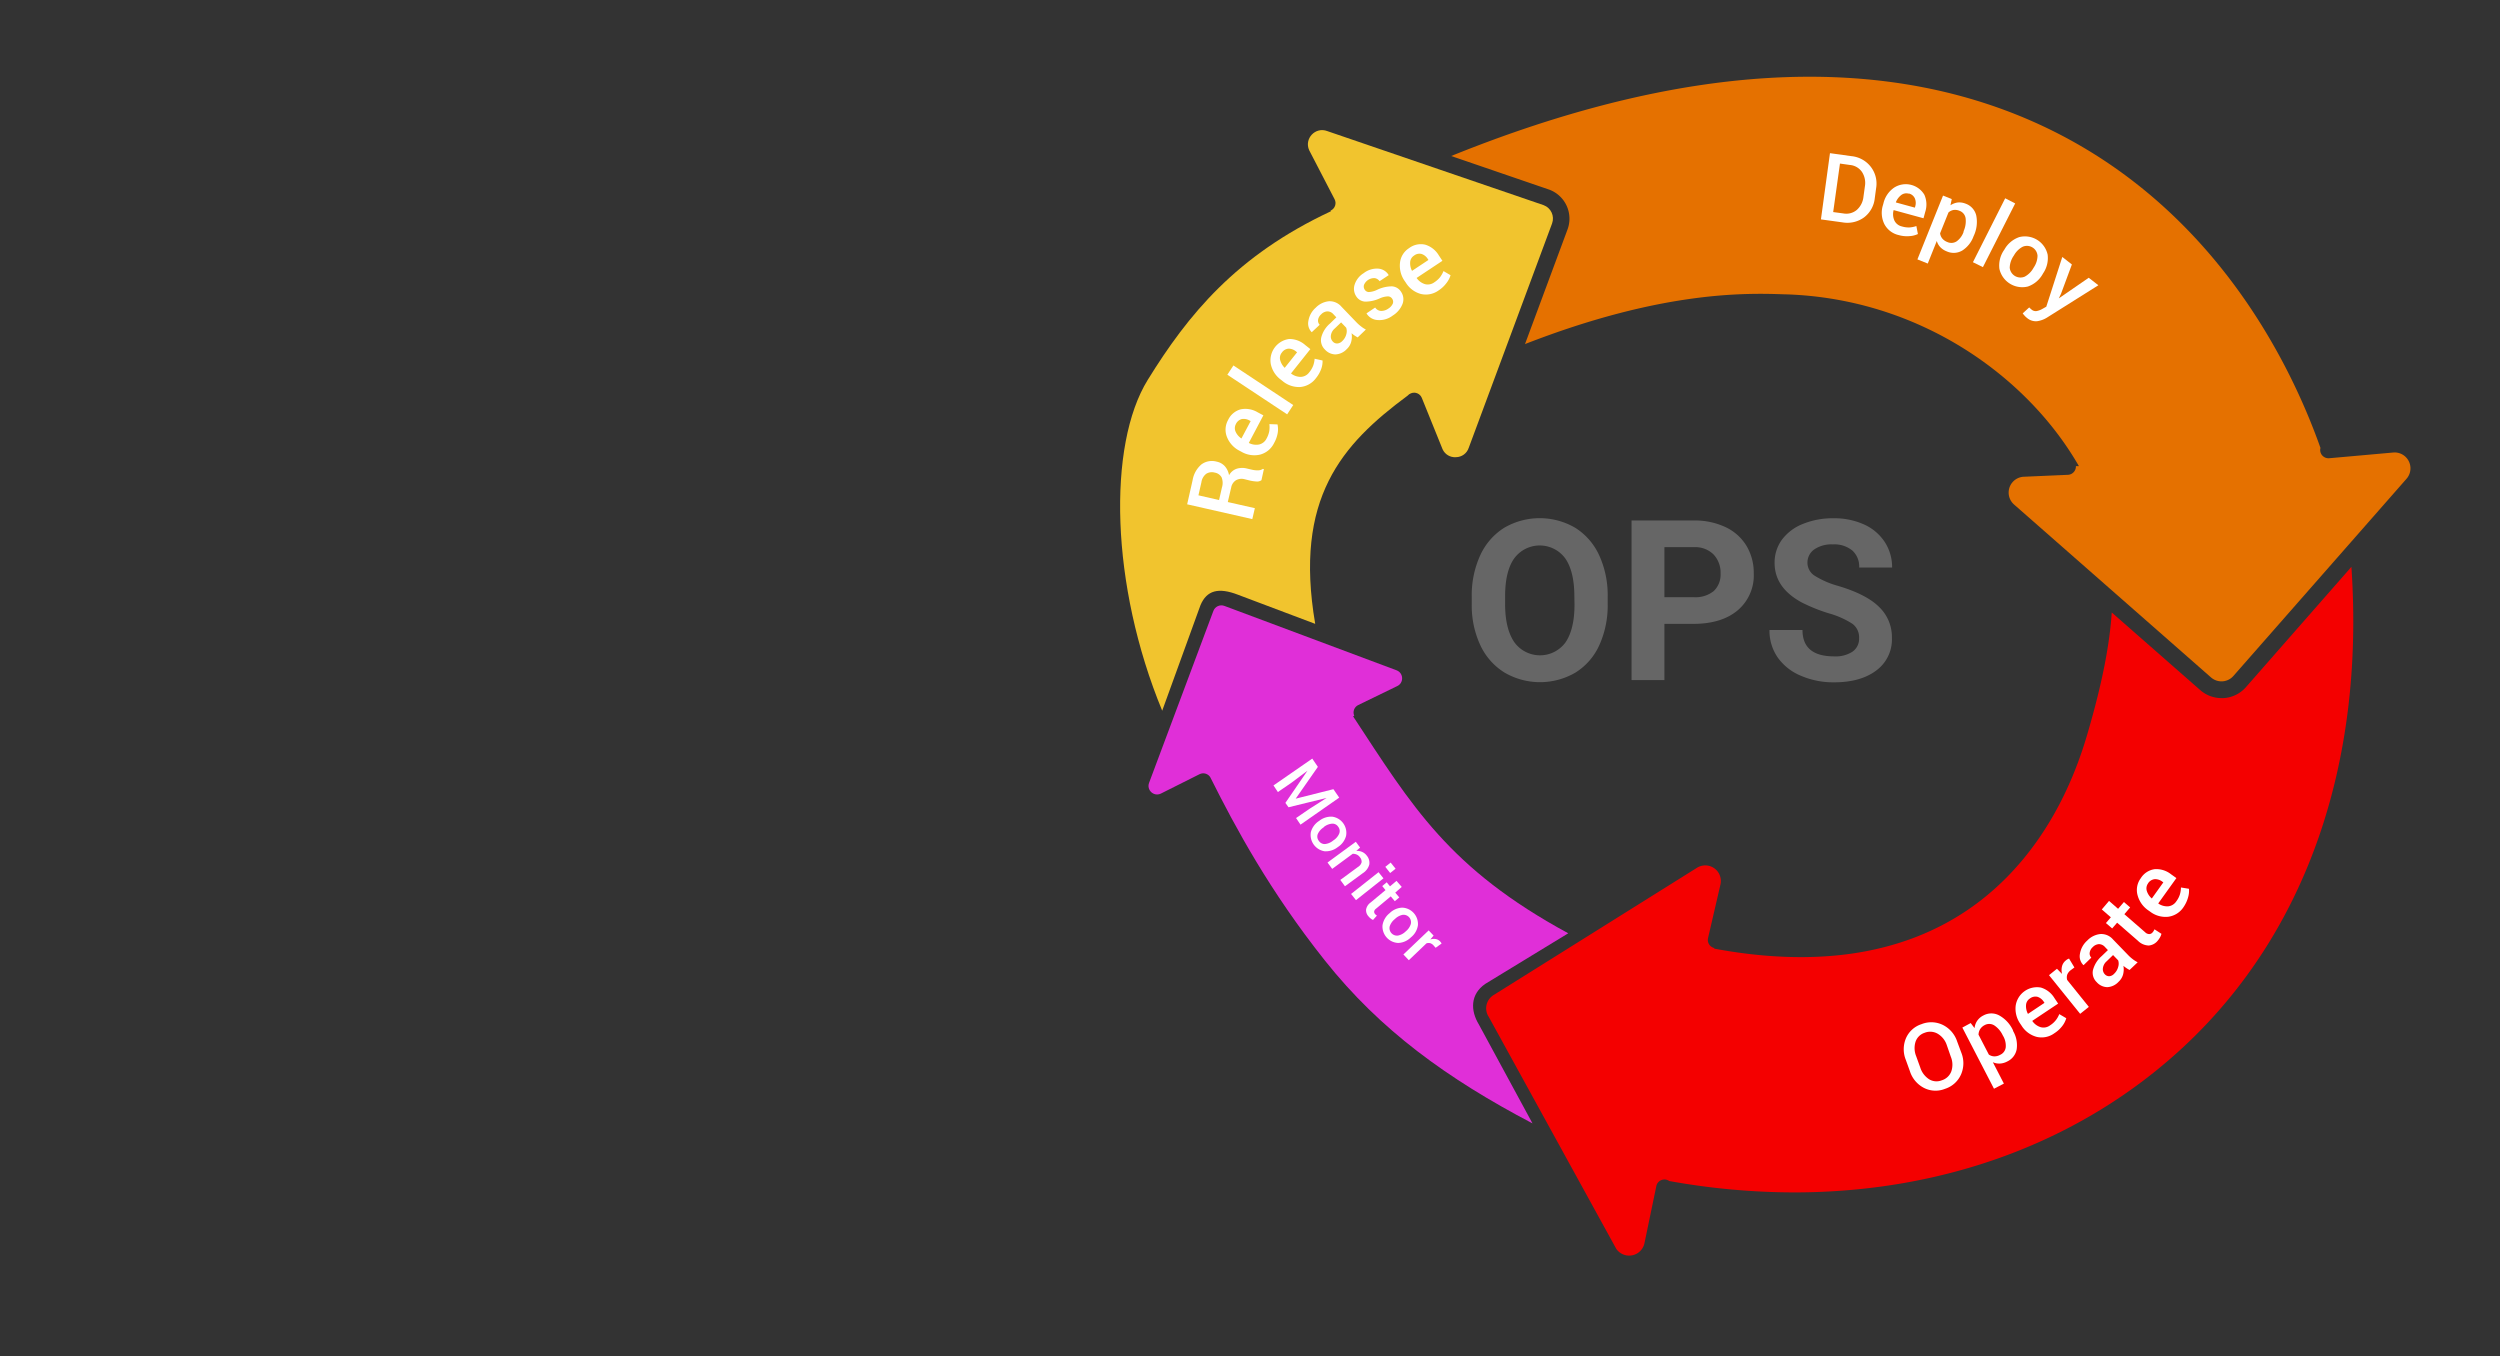 <?xml version="1.0" encoding="UTF-8" standalone="no"?>
<svg
   id="Layer_1"
   data-name="Layer 1"
   viewBox="0 0 553 300"
   version="1.1"
   sodipodi:docname="DevOps - ops.svg"
   inkscape:version="1.3.2 (091e20e, 2023-11-25)"
   xml:space="preserve"
   xmlns:inkscape="http://www.inkscape.org/namespaces/inkscape"
   xmlns:sodipodi="http://sodipodi.sourceforge.net/DTD/sodipodi-0.dtd"
   xmlns="http://www.w3.org/2000/svg"
   xmlns:svg="http://www.w3.org/2000/svg"><rect x="0" y="0" width="553" height="300" fill="#333333" stroke="none"/><sodipodi:namedview
     id="namedview61"
     pagecolor="#ffffff"
     bordercolor="#000000"
     borderopacity="0.25"
     inkscape:showpageshadow="2"
     inkscape:pageopacity="0.0"
     inkscape:pagecheckerboard="0"
     inkscape:deskcolor="#d1d1d1"
     inkscape:zoom="1.8959609"
     inkscape:cx="448.32148"
     inkscape:cy="132.65042"
     inkscape:window-width="2272"
     inkscape:window-height="1212"
     inkscape:window-x="2383"
     inkscape:window-y="129"
     inkscape:window-maximized="0"
     inkscape:current-layer="Layer_1" /><defs
     id="defs1"><style
       id="style1">.cls-1{fill:#2f93e0;}.cls-2{fill:#0f2535;}.cls-3{fill:#fff;}.cls-4{fill:#666;}</style></defs><title
     id="title1">webimage-devops</title><path
     class="cls-1"
     d="m 327.12,226.607 c -1.872,-3.078 -1.908,-6.667 1.411,-8.965 l 18.365,-11.199 c -26.443,-14.35 -34.552,-28.141 -47.596,-47.992 l 0.259,-0.113 c -0.394,-0.897 -0.011,-1.945 0.868,-2.377 l 8.56,-4.162 c 1.59,-0.67 1.535,-2.942 -0.085,-3.535 l -38.06,-14.236 c -0.983,-0.374 -2.082,0.127 -2.445,1.114 l -14.218,38.013 c -0.608,1.591 1.023,3.117 2.57,2.404 l 8.583,-4.304 c 0.905,-0.457 2.009,-0.092 2.462,0.815 l 0.04,0.091 v 0 c 5.465,10.908 13.014,24.942 25.25,40.331 12.236,15.389 26.992,26.073 45.906,36.007 z"
     id="path5"
     style="fill:#e02fd8;fill-opacity:1"
     sodipodi:nodetypes="cccccccccccccccszcc" /><path
     class="cls-2"
     d="M520.13,125.39,496.8,152a7.13,7.13,0,0,1-4.93,2.42l-.48,0a7.12,7.12,0,0,1-4.72-1.79l-19.55-17.15c-.44,6.56-1.88,15-5.49,27.21-5,17-14.21,30.39-26.55,38.7-14.58,9.81-33.39,12.64-55.89,8.45l0-.14h0a1.83,1.83,0,0,1-1.37-2.2l2.75-11.87A3.45,3.45,0,0,0,375.3,192l-45,28.16a3.44,3.44,0,0,0-1,4.76.75.75,0,0,0,.07.12l28.14,51.19a3.46,3.46,0,0,0,6.24-1.21l2.63-12.66a1.83,1.83,0,0,1,2.85-1.12,156.25,156.25,0,0,0,27.62,2.52c33.15,0,63.53-11.15,86.15-32.2C510.11,206.36,523.1,168.92,520.13,125.39Z"
     id="path6"
     style="fill:#f40000;fill-opacity:1" /><path
     class="cls-2"
     d="m 312.11,87 c 0.936,-0.385 2.007,0.063 2.39,1 l 4.6,11.38 c 0.52,1.143 1.697,1.842 2.95,1.75 1.288,-0.008 2.427,-0.837 2.83,-2.06 l 18.44,-49.64 c 0.599,-1.635 -0.238,-3.446 -1.87,-4.05 L 293.6,29 c -2.636,-1.02 -5.177,1.68 -4,4.25 l 5.61,10.82 c 0.468,0.897 0.118,2.004 -0.78,2.47 h -0.11 l 0.08,0.19 c -20.991,9.816 -31.614,22.897 -40.524,37.306 -8.91,14.409 -8.261,45.401 3.202,73.173 l 8.452,-23.305 c 1.388,-3.36 4.024,-3.992 8.262,-2.367 l 17.129,6.458 C 286.178,110.215 296.786,98.302 311.36,87.52 c 0.201,-0.235 0.459,-0.414 0.75,-0.52 z"
     id="path7"
     style="fill:#f1c42e;fill-opacity:1"
     sodipodi:nodetypes="ccccccccccccczcccccc" /><path
     class="cls-2"
     d="M337.33,76.11c30.43-11.86,49-11.3,57.5-11h.2c29.4.92,53.35,18,64.83,38l-.67,0s0,0,0,0a1.85,1.85,0,0,1-1.76,1.92l-9.86.43a3.51,3.51,0,0,0-2.06,6.14l43.57,38.25a3.52,3.52,0,0,0,2.54.86,3.48,3.48,0,0,0,2.41-1.19l38.29-43.61a3.51,3.51,0,0,0-2.86-5.82l-14.23,1.27a1.84,1.84,0,0,1-2-1.67,1.7,1.7,0,0,1,.06-.6c-6.69-18.9-24.21-55-64.11-72.42C414.4,11.5,371.34,14.15,321,34.51l21.67,7.43a6.85,6.85,0,0,1,4.08,8.78Z"
     id="path8"
     style="fill:#e57100;fill-opacity:1" /><path
     class="cls-3"
     d="m 271.588,111.053 5.986,1.356 -0.565,2.417 -14.411,-3.272 1.205,-5.331 a 5.87,5.87 0 0 1 1.933,-3.48 3.9,3.9 0 0 1 3.418,-0.619 3.25,3.25 0 0 1 1.793,1.02 4,4 0 0 1 0.916,1.98 3.07,3.07 0 0 1 1.68,-1.436 4.14,4.14 0 0 1 2.273,-0.049 l 1.212,0.279 a 5.16,5.16 0 0 0 1.274,0.121 1.83,1.83 0 0 0 1.04,-0.323 l 0.23,0.053 -0.539,2.447 a 1.65,1.65 0 0 1 -1.15,0.286 8.31,8.31 0 0 1 -1.396,-0.202 l -1.189,-0.299 a 2.54,2.54 0 0 0 -1.905,0.234 2.39,2.39 0 0 0 -1.054,1.598 z m -1.93,-0.442 0.638,-2.794 a 3.35,3.35 0 0 0 -0.08,-2.233 2.15,2.15 0 0 0 -1.542,-1.05 2.31,2.31 0 0 0 -1.858,0.273 2.85,2.85 0 0 0 -1.059,1.839 l -0.662,2.92 z"
     id="path11" /><path
     class="cls-3"
     d="m 281.839,97.984 a 4.82,4.82 0 0 1 -3.096,2.574 5.67,5.67 0 0 1 -4.119,-0.615 l -0.353,-0.192 a 5.81,5.81 0 0 1 -2.852,-3.047 4.36,4.36 0 0 1 0.225,-3.779 4.31,4.31 0 0 1 2.792,-2.378 5.27,5.27 0 0 1 3.743,0.646 l 1.279,0.68 -3.205,6.072 0.027,0.054 a 3.47,3.47 0 0 0 2.249,0.319 2.46,2.46 0 0 0 1.646,-1.336 5.32,5.32 0 0 0 0.587,-1.623 5.55,5.55 0 0 0 0.023,-1.543 l 1.798,0.063 a 5,5 0 0 1 0.048,1.887 6.87,6.87 0 0 1 -0.793,2.218 z m -8.464,-4.168 a 1.89,1.89 0 0 0 -0.059,1.673 3.51,3.51 0 0 0 1.287,1.503 v 0 l 2.046,-3.85 -0.224,-0.112 a 2.6,2.6 0 0 0 -1.753,-0.332 2,2 0 0 0 -1.297,1.117 z"
     id="path12" /><path
     class="cls-3"
     d="m 286.061,89.6 -1.341,2.054 -13.23,-8.762 1.341,-2.054 z"
     id="path13" /><path
     class="cls-3"
     d="m 291.092,83.646 a 4.85,4.85 0 0 1 -3.513,1.964 5.66,5.66 0 0 1 -3.93,-1.367 l -0.315,-0.25 a 5.75,5.75 0 0 1 -2.243,-3.503 4.77,4.77 0 0 1 4.088,-5.509 5.3,5.3 0 0 1 3.535,1.339 l 1.137,0.901 -4.267,5.365 0.014,0.048 a 3.49,3.49 0 0 0 2.152,0.732 2.44,2.44 0 0 0 1.865,-1.02 5.33,5.33 0 0 0 0.87,-1.483 5.53,5.53 0 0 0 0.308,-1.513 l 1.757,0.391 a 5,5 0 0 1 -0.296,1.864 7,7 0 0 1 -1.162,2.041 z m -7.554,-5.645 a 1.86,1.86 0 0 0 -0.368,1.625 3.69,3.69 0 0 0 0.986,1.719 l 0.048,-0.014 2.715,-3.405 -0.204,-0.158 a 2.6,2.6 0 0 0 -1.667,-0.648 2,2 0 0 0 -1.51,0.882 z"
     id="path14" /><path
     class="cls-3"
     d="m 300.316,74.638 c -0.256,-0.141 -0.494,-0.294 -0.72,-0.44 a 5,5 0 0 1 -0.628,-0.496 4.49,4.49 0 0 1 -0.073,1.856 3.35,3.35 0 0 1 -0.986,1.66 3.62,3.62 0 0 1 -2.513,1.179 3.19,3.19 0 0 1 -2.335,-1.089 2.86,2.86 0 0 1 -0.799,-2.666 6,6 0 0 1 1.948,-3.093 l 1.391,-1.351 -0.662,-0.703 a 1.77,1.77 0 0 0 -1.306,-0.618 2,2 0 0 0 -1.383,0.651 2,2 0 0 0 -0.693,1.217 1.29,1.29 0 0 0 0.361,1.096 l -1.759,1.644 v 0 a 2.72,2.72 0 0 1 -0.747,-2.472 4.93,4.93 0 0 1 1.627,-2.95 4.73,4.73 0 0 1 2.919,-1.428 3.42,3.42 0 0 1 2.782,1.219 l 3.367,3.504 a 9.37,9.37 0 0 0 0.97,0.855 6.19,6.19 0 0 0 1.053,0.68 z m -3.414,0.809 a 3.11,3.11 0 0 0 0.9,-1.504 2.39,2.39 0 0 0 -0.024,-1.455 l -1.123,-1.175 -1.411,1.354 a 2.44,2.44 0 0 0 -0.852,1.547 1.6,1.6 0 0 0 0.419,1.33 1.25,1.25 0 0 0 0.993,0.436 1.71,1.71 0 0 0 1.099,-0.533 z"
     id="path15" /><path
     class="cls-3"
     d="m 307.94,66.071 a 1.11,1.11 0 0 0 -0.93,-0.51 4.74,4.74 0 0 0 -1.87,0.47 7.78,7.78 0 0 1 -3.14,0.69 2.49,2.49 0 0 1 -2,-1.17 3,3 0 0 1 -0.35,-2.61 4.64,4.64 0 0 1 2,-2.52 4.75,4.75 0 0 1 3.2,-1 2.92,2.92 0 0 1 2.31,1.4 v 0.06 l -2,1.32 a 1.59,1.59 0 0 0 -1.08,-0.68 2.45,2.45 0 0 0 -2.36,1.49 1.25,1.25 0 0 0 0.16,1.07 1.1,1.1 0 0 0 0.88,0.52 4.76,4.76 0 0 0 1.93,-0.53 7.6,7.6 0 0 1 3.22,-0.73 2.55,2.55 0 0 1 2,1.2 2.89,2.89 0 0 1 0.33,2.68 5.27,5.27 0 0 1 -2.15,2.57 4.88,4.88 0 0 1 -3.42,1 3.07,3.07 0 0 1 -2.38,-1.43 v -0.06 l 1.9,-1.28 a 1.63,1.63 0 0 0 1.35,0.76 2.75,2.75 0 0 0 1.56,-0.52 2.53,2.53 0 0 0 1,-1.13 1.17,1.17 0 0 0 -0.16,-1.06 z"
     id="path16" /><path
     class="cls-3"
     d="m 318.232,64.233 a 4.82,4.82 0 0 1 -3.95,0.79 5.63,5.63 0 0 1 -3.32,-2.51 l -0.23,-0.33 a 5.87,5.87 0 0 1 -1.05,-4.08 4.36,4.36 0 0 1 2,-3.21 4.3,4.3 0 0 1 3.58,-0.77 5.28,5.28 0 0 1 3,2.36 l 0.8,1.21 -5.71,3.79 v 0 a 3.51,3.51 0 0 0 1.82,1.36 2.43,2.43 0 0 0 2.09,-0.39 5.48,5.48 0 0 0 1.29,-1.15 6,6 0 0 0 0.75,-1.34 l 1.56,0.91 a 5.16,5.16 0 0 1 -0.86,1.68 6.85,6.85 0 0 1 -1.77,1.68 z m -5.45,-7.69 a 1.84,1.84 0 0 0 -0.85,1.43 3.57,3.57 0 0 0 0.41,1.94 v 0 l 3.63,-2.41 -0.14,-0.21 a 2.6,2.6 0 0 0 -1.39,-1.12 1.92,1.92 0 0 0 -1.66,0.37 z"
     id="path17" /><path
     class="cls-3"
     d="M402.79,48.53l2-14.65,4.74.66a6.16,6.16,0,0,1,4.29,2.36A6.06,6.06,0,0,1,415,41.62l-.3,2.22a6.09,6.09,0,0,1-2.36,4.24,6.27,6.27,0,0,1-4.77,1.11ZM407,36.18,405.5,46.91l2.24.3a3.61,3.61,0,0,0,3-.79,4.51,4.51,0,0,0,1.46-2.92l.31-2.24a4.47,4.47,0,0,0-.62-3.19,3.62,3.62,0,0,0-2.7-1.58Z"
     id="path18" /><path
     class="cls-3"
     d="M420,52a4.74,4.74,0,0,1-3.19-2.45,5.64,5.64,0,0,1-.31-4.15l.11-.39A5.81,5.81,0,0,1,419,41.49a4.78,4.78,0,0,1,6.67,1.59,5.3,5.3,0,0,1,.19,3.8l-.38,1.4-6.62-1.81,0,.05a3.43,3.43,0,0,0,.18,2.26,2.41,2.41,0,0,0,1.67,1.31,5.16,5.16,0,0,0,1.7.22A5.82,5.82,0,0,0,423.9,50l.34,1.77a5,5,0,0,1-1.83.46A6.59,6.59,0,0,1,420,52Zm2.2-9.16a1.86,1.86,0,0,0-1.64.3,3.71,3.71,0,0,0-1.19,1.59v.05l4.2,1.15.07-.25a2.62,2.62,0,0,0-.07-1.78A1.92,1.92,0,0,0,422.22,42.8Z"
     id="path19" /><path
     class="cls-3"
     d="M436.56,52.24a6.24,6.24,0,0,1-2.49,3.17,3.73,3.73,0,0,1-3.46.19,3.88,3.88,0,0,1-1.41-.92,3.27,3.27,0,0,1-.78-1.38l-2,5-2.29-.92,5.67-14.12,1.93.78-.29,1.37a3.81,3.81,0,0,1,1.62-.62,3.71,3.71,0,0,1,1.76.27,3.66,3.66,0,0,1,2.34,2.67,7.26,7.26,0,0,1-.53,4.36Zm-2.2-1.12a5.39,5.39,0,0,0,.44-2.79,2.07,2.07,0,0,0-1.36-1.7,2.49,2.49,0,0,0-1.34-.18A2.3,2.3,0,0,0,431,47l-1.85,4.6a2.24,2.24,0,0,0,.47,1.14,2.6,2.6,0,0,0,1.12.79,2.12,2.12,0,0,0,2.09-.16,4.33,4.33,0,0,0,1.49-2Z"
     id="path20" /><path
     class="cls-3"
     d="M438.62,59.09,436.41,58l7.14-14.14L445.76,45Z"
     id="path21" /><path
     class="cls-3"
     d="M443.39,55.17a6,6,0,0,1,3.26-2.72,5.14,5.14,0,0,1,6.29,3.88,6,6,0,0,1-1,4.13l-.11.19a6,6,0,0,1-3.27,2.73,5.18,5.18,0,0,1-6.29-3.9,6,6,0,0,1,1-4.13Zm2,1.47a4.93,4.93,0,0,0-.84,2.56,2.39,2.39,0,0,0,3.31,2,4.8,4.8,0,0,0,1.92-1.89l.11-.18a4.75,4.75,0,0,0,.81-2.54,2.35,2.35,0,0,0-3.3-2,4.75,4.75,0,0,0-1.89,1.87Z"
     id="path22" /><path
     class="cls-3"
     d="M455.89,65l-.48,1,0,0,6.62-4.56,2.13,1.66-11.38,7.16a5.65,5.65,0,0,1-2.17.79,3,3,0,0,1-2.27-.75,3.3,3.3,0,0,1-.48-.45,5.37,5.37,0,0,1-.44-.53L448.86,68l.27.26.28.24a1.4,1.4,0,0,0,1.13.3,4.09,4.09,0,0,0,1.16-.43l.94-.53,3.54-11,2.12,1.66Z"
     id="path23" /><path
     class="cls-3"
     d="M433.85,232.87a6.22,6.22,0,0,1-.07,4.8,5.78,5.78,0,0,1-3.54,3.18,5.61,5.61,0,0,1-4.67-.21,6.3,6.3,0,0,1-3.09-3.66l-.9-2.5a6.27,6.27,0,0,1,0-4.78,5.61,5.61,0,0,1,3.44-3.15,5.81,5.81,0,0,1,4.77.18,6.25,6.25,0,0,1,3.13,3.64Zm-3.22-1.69a4.59,4.59,0,0,0-2-2.51,3.31,3.31,0,0,0-2.92-.21,3.13,3.13,0,0,0-2,2,4.75,4.75,0,0,0,.15,3.18l.91,2.52a4.81,4.81,0,0,0,1.93,2.56,3.12,3.12,0,0,0,2.83.24,3.26,3.26,0,0,0,2.11-2,4.59,4.59,0,0,0-.12-3.21Z"
     id="path24" /><path
     class="cls-3"
     d="M445.32,228.1a6.21,6.21,0,0,1,.77,4A3.72,3.72,0,0,1,444,234.8a3.84,3.84,0,0,1-1.63.46,3.36,3.36,0,0,1-1.55-.3l2.44,4.73-2.19,1.14-7-13.53,1.85-1,.85,1.12a3.51,3.51,0,0,1,.59-1.63,3.59,3.59,0,0,1,1.35-1.16,3.65,3.65,0,0,1,3.55,0,7.22,7.22,0,0,1,3,3.25ZM443,229a5.35,5.35,0,0,0-1.82-2.15,2.09,2.09,0,0,0-2.18-.09,2.55,2.55,0,0,0-1,.9,2.48,2.48,0,0,0-.35,1.21l2.28,4.4a2.25,2.25,0,0,0,1.17.4,2.58,2.58,0,0,0,1.33-.34,2.09,2.09,0,0,0,1.24-1.69,4.27,4.27,0,0,0-.56-2.45Z"
     id="path25" /><path
     class="cls-3"
     d="M454.43,228.55a4.77,4.77,0,0,1-3.94.8,5.64,5.64,0,0,1-3.33-2.49l-.23-.34a5.81,5.81,0,0,1-1.06-4.07,4.77,4.77,0,0,1,5.58-4,5.26,5.26,0,0,1,3,2.34l.81,1.21-5.7,3.8v.06a3.47,3.47,0,0,0,1.83,1.35,2.39,2.39,0,0,0,2.08-.4,5,5,0,0,0,1.28-1.15,5.3,5.3,0,0,0,.76-1.34l1.55.91a5.12,5.12,0,0,1-.85,1.68A6.68,6.68,0,0,1,454.43,228.55ZM449,220.88a1.84,1.84,0,0,0-.84,1.43,3.59,3.59,0,0,0,.41,1.94l.05,0,3.62-2.42-.14-.21a2.64,2.64,0,0,0-1.39-1.12A2,2,0,0,0,449,220.88Z"
     id="path26" /><path
     class="cls-3"
     d="M458.86,214l-.85.63a2.3,2.3,0,0,0-.75,1,2.09,2.09,0,0,0,0,1.14l4.79,5.95-1.92,1.54-6.89-8.55,1.76-1.42,1.12,1.14a3.61,3.61,0,0,1,0-1.7,2.42,2.42,0,0,1,.88-1.31,1.77,1.77,0,0,1,.34-.24l.33-.15Z"
     id="path27" /><path
     class="cls-3"
     d="M471.06,214.56a7.43,7.43,0,0,1-.73-.44,5.82,5.82,0,0,1-.63-.48,4.51,4.51,0,0,1-.06,1.86,3.41,3.41,0,0,1-1,1.66,3.63,3.63,0,0,1-2.51,1.2,3.2,3.2,0,0,1-2.34-1.11,2.87,2.87,0,0,1-.83-2.66,6.17,6.17,0,0,1,1.93-3.1l1.38-1.33-.67-.7a1.8,1.8,0,0,0-1.3-.62,2.07,2.07,0,0,0-1.38.66,2,2,0,0,0-.68,1.23,1.29,1.29,0,0,0,.36,1.1l-1.7,1.65-.05,0a2.73,2.73,0,0,1-.77-2.47,4.94,4.94,0,0,1,1.61-2.95,4.66,4.66,0,0,1,2.9-1.45,3.42,3.42,0,0,1,2.8,1.19l3.4,3.51a8.77,8.77,0,0,0,1,.88,7.28,7.28,0,0,0,1.06.67Zm-3.41.83a3.14,3.14,0,0,0,.89-1.5,2.38,2.38,0,0,0,0-1.46l-1.13-1.17L466,212.63a2.42,2.42,0,0,0-.84,1.55,1.63,1.63,0,0,0,.43,1.33,1.29,1.29,0,0,0,1,.43A1.64,1.64,0,0,0,467.65,215.39Z"
     id="path28" /><path
     class="cls-3"
     d="M466.52,199.28l2,1.75,1.29-1.5,1.38,1.19-1.28,1.5,4.6,4a1.32,1.32,0,0,0,.93.4,1,1,0,0,0,.73-.4,1.72,1.72,0,0,0,.23-.32,2.7,2.7,0,0,0,.17-.34l1.54,1a2.89,2.89,0,0,1-.29.74,4.52,4.52,0,0,1-.51.75,2.87,2.87,0,0,1-2,1.1,3.51,3.51,0,0,1-2.4-1.05l-4.6-4-1.1,1.27-1.38-1.19,1.09-1.27-2-1.74Z"
     id="path29" /><path
     class="cls-3"
     d="M483,200.65a4.81,4.81,0,0,1-3.41,2.14,5.6,5.6,0,0,1-4-1.15l-.33-.23a5.87,5.87,0,0,1-2.44-3.43,4.36,4.36,0,0,1,.72-3.72,4.32,4.32,0,0,1,3.08-2,5.26,5.26,0,0,1,3.62,1.13l1.18.84-4,5.58,0,.05a3.46,3.46,0,0,0,2.18.62,2.46,2.46,0,0,0,1.81-1.12,5.09,5.09,0,0,0,.79-1.53,5.82,5.82,0,0,0,.23-1.52l1.77.29a5.11,5.11,0,0,1-.19,1.88A7.23,7.23,0,0,1,483,200.65Zm-7.85-5.24a1.89,1.89,0,0,0-.28,1.65,3.62,3.62,0,0,0,1.08,1.66H476l2.53-3.54-.21-.15a2.6,2.6,0,0,0-1.69-.56A2,2,0,0,0,475.14,195.41Z"
     id="path30" /><path
     class="cls-3"
     d="m 291.513,169.632 -4.907,7.034 v 0 l 8.342,-2.1 1.287,1.869 -8.563,5.977 -0.985,-1.46 2.939,-2.016 3.822,-2.433 v 0 l -8.426,2.067 -0.694,-0.97 4.886,-7.118 v 0 l -3.605,2.701 -2.939,2.016 -0.976,-1.457 8.58,-5.938 z"
     id="path31" /><path
     class="cls-3"
     d="m 291.863,181.531 a 4.2,4.2 0 0 1 2.858,-0.877 3.61,3.61 0 0 1 3.028,4.249 4.21,4.21 0 0 1 -1.757,2.426 l -0.118,0.083 a 4.26,4.26 0 0 1 -2.883,0.889 3.66,3.66 0 0 1 -3.024,-4.258 4.27,4.27 0 0 1 1.766,-2.422 z m 0.89,1.509 a 3.37,3.37 0 0 0 -1.249,1.433 1.5,1.5 0 0 0 0.228,1.529 1.52,1.52 0 0 0 1.37,0.698 3.33,3.33 0 0 0 1.781,-0.762 l 0.118,-0.083 a 3.31,3.31 0 0 0 1.218,-1.434 1.51,1.51 0 0 0 -0.211,-1.544 1.49,1.49 0 0 0 -1.377,-0.68 3.38,3.38 0 0 0 -1.743,0.692 z"
     id="path32" /><path
     class="cls-3"
     d="m 300.851,187.483 -0.849,0.741 a 2.76,2.76 0 0 1 1.318,0.227 2.61,2.61 0 0 1 1.033,0.845 2.44,2.44 0 0 1 0.531,1.959 3.31,3.31 0 0 1 -1.445,1.904 l -3.934,2.883 -1.029,-1.402 3.921,-2.877 a 1.75,1.75 0 0 0 0.788,-1.023 1.49,1.49 0 0 0 -0.36,-1.108 1.85,1.85 0 0 0 -0.719,-0.604 2,2 0 0 0 -0.891,-0.167 l -4.531,3.336 -1.038,-1.406 6.258,-4.592 z"
     id="path33" /><path
     class="cls-3"
     d="m 299.942,199.114 -1.085,-1.371 6.077,-4.814 1.088,1.361 z m 7.563,-6.003 -1.075,-1.367 1.186,-0.942 1.088,1.361 z"
     id="path34" /><path
     class="cls-3"
     d="m 310.069,196.189 -1.44,1.261 0.895,1.06 -0.993,0.835 -0.891,-1.069 -3.29,2.748 a 0.92,0.92 0 0 0 -0.386,0.601 0.74,0.74 0 0 0 0.193,0.548 1,1 0 0 0 0.202,0.197 1.25,1.25 0 0 0 0.217,0.16 l -0.861,0.962 a 2,2 0 0 1 -0.543,-0.342 2.75,2.75 0 0 1 -0.458,-0.448 2,2 0 0 1 -0.536,-1.51 2.45,2.45 0 0 1 1.009,-1.559 l 3.287,-2.739 -0.723,-0.896 0.993,-0.835 0.723,0.896 1.44,-1.208 z"
     id="path35" /><path
     class="cls-3"
     d="m 307.419,201.96 a 4.22,4.22 0 0 1 2.744,-1.19 3.63,3.63 0 0 1 3.484,3.88 4.18,4.18 0 0 1 -1.486,2.64 l -0.113,0.096 a 4.18,4.18 0 0 1 -2.757,1.196 3.64,3.64 0 0 1 -3.481,-3.889 4.25,4.25 0 0 1 1.495,-2.636 z m 1.055,1.391 a 3.45,3.45 0 0 0 -1.076,1.565 1.67,1.67 0 0 0 1.823,2.036 3.38,3.38 0 0 0 1.68,-0.888 l 0.116,-0.105 a 3.32,3.32 0 0 0 1.05,-1.554 1.65,1.65 0 0 0 -1.832,-2.039 3.42,3.42 0 0 0 -1.649,0.89 z"
     id="path36" /><path
     class="cls-3"
     d="m 317.561,209.653 -0.49,-0.557 a 1.63,1.63 0 0 0 -0.739,-0.472 1.41,1.41 0 0 0 -0.804,0.05 l -3.898,3.724 -1.201,-1.266 5.59,-5.327 1.096,1.149 -0.735,0.861 a 2.48,2.48 0 0 1 1.199,-0.099 1.78,1.78 0 0 1 0.982,0.536 l 0.187,0.235 a 1.56,1.56 0 0 1 0.128,0.222 z"
     id="path37" /><path
     class="cls-4"
     d="M355.62,133.57a21.27,21.27,0,0,1-1.85,9.14,13.84,13.84,0,0,1-5.27,6.06,15.56,15.56,0,0,1-15.7,0,14.07,14.07,0,0,1-5.33-6,20.75,20.75,0,0,1-1.92-9V132a21.21,21.21,0,0,1,1.88-9.17,14.09,14.09,0,0,1,5.31-6.09,15.58,15.58,0,0,1,15.69,0,14.09,14.09,0,0,1,5.31,6.09,21.15,21.15,0,0,1,1.88,9.15Zm-7.37-1.6c0-3.7-.67-6.51-2-8.43a7,7,0,0,0-11.32,0q-2,2.85-2,8.35v1.72c0,3.61.67,6.4,2,8.39a7,7,0,0,0,11.35.11c1.31-1.91,2-4.71,2-8.37Z"
     id="path59" /><path
     class="cls-4"
     d="M368.17,138v12.43H360.9v-35.3h13.77a16,16,0,0,1,7,1.46,10.74,10.74,0,0,1,4.64,4.13,11.57,11.57,0,0,1,1.62,6.1,10.11,10.11,0,0,1-3.55,8.18q-3.56,3-9.83,3Zm0-5.9h6.5a6.42,6.42,0,0,0,4.4-1.35,5,5,0,0,0,1.52-3.88,5.84,5.84,0,0,0-1.53-4.2,5.71,5.71,0,0,0-4.22-1.64h-6.67Z"
     id="path60" /><path
     class="cls-4"
     d="M411.23,141.16a3.72,3.72,0,0,0-1.45-3.16,19.1,19.1,0,0,0-5.24-2.33,37.74,37.74,0,0,1-6-2.41q-6-3.25-6-8.75a8.58,8.58,0,0,1,1.61-5.11,10.59,10.59,0,0,1,4.63-3.5,17.43,17.43,0,0,1,6.78-1.26A15.91,15.91,0,0,1,412.3,116a10.67,10.67,0,0,1,4.59,3.87,10.1,10.1,0,0,1,1.64,5.67h-7.28a4.75,4.75,0,0,0-1.52-3.77,6.27,6.27,0,0,0-4.29-1.35,6.74,6.74,0,0,0-4.15,1.13,3.54,3.54,0,0,0-1.48,3,3.41,3.41,0,0,0,1.74,2.89,19.66,19.66,0,0,0,5.1,2.18q6.21,1.86,9,4.63a9.22,9.22,0,0,1,2.84,6.88,8.5,8.5,0,0,1-3.47,7.19q-3.46,2.61-9.33,2.61a18.08,18.08,0,0,1-7.42-1.49,11.77,11.77,0,0,1-5.1-4.09,10.39,10.39,0,0,1-1.76-6h7.3q0,5.84,7,5.84a6.82,6.82,0,0,0,4-1A3.44,3.44,0,0,0,411.23,141.16Z"
     id="path61" /></svg>
